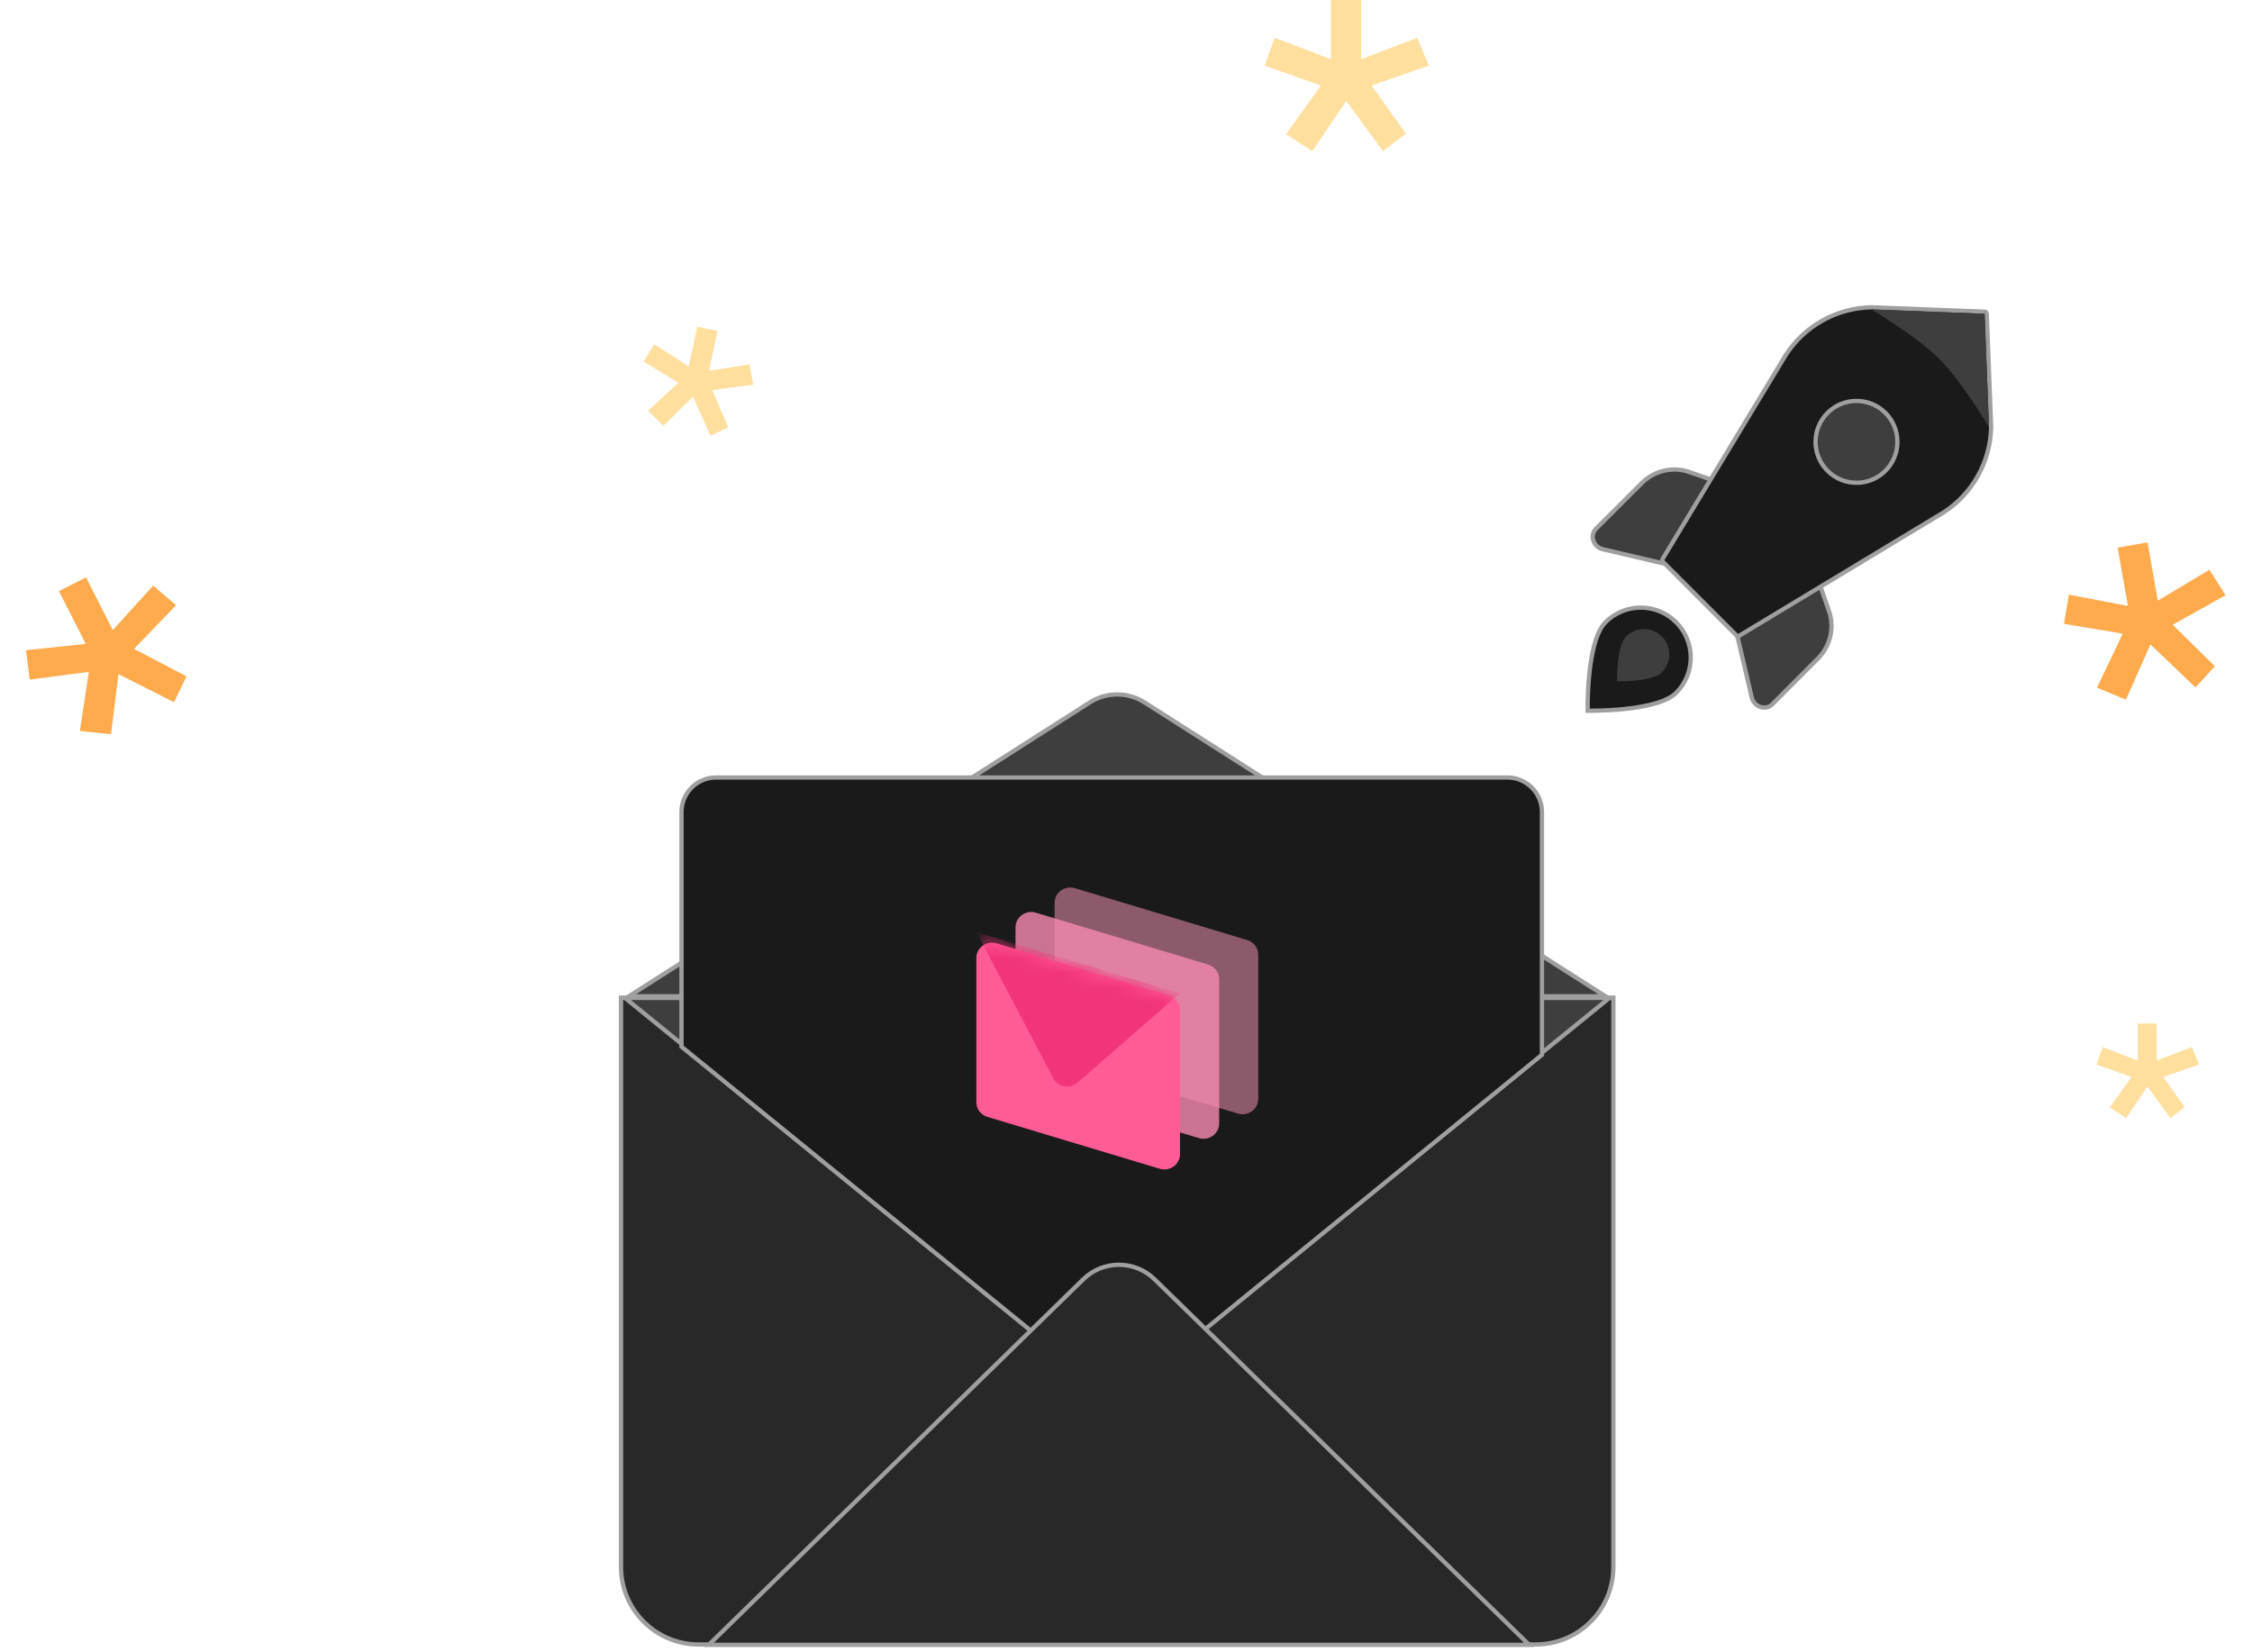 <svg width="154" height="113" viewBox="0 0 154 113" fill="none" xmlns="http://www.w3.org/2000/svg">
<path d="M42.467 68.24H110.328V107.151C110.328 110.083 107.951 112.46 105.019 112.46H47.776C44.844 112.46 42.467 110.083 42.467 107.151V68.24Z" fill="#282828" stroke="#9F9F9F" stroke-width="0.293"/>
<path d="M74.196 93.82L42.733 68.24H110.062L78.599 93.82C77.317 94.863 75.478 94.863 74.196 93.82Z" fill="#3E3E3E" stroke="#9F9F9F" stroke-width="0.293"/>
<path d="M78.273 48.038L109.787 68.131L43.007 68.131L74.52 48.038C75.665 47.308 77.129 47.308 78.273 48.038Z" fill="#3E3E3E" stroke="#9F9F9F" stroke-width="0.293"/>
<path d="M105.392 72.177L105.446 72.133V72.063V55.533C105.446 54.228 104.388 53.17 103.083 53.17H48.966C47.661 53.17 46.603 54.228 46.603 55.533V71.509V71.579L46.658 71.623L76.302 95.726L76.394 95.802L76.487 95.726L105.392 72.177Z" fill="#1A1A1A" stroke="#9F9F9F" stroke-width="0.293"/>
<path d="M78.954 87.486L104.57 112.486L48.463 112.486L74.079 87.486C75.434 86.162 77.598 86.162 78.954 87.486Z" fill="#282828" stroke="#9F9F9F" stroke-width="0.293"/>
<path opacity="0.5" fill-rule="evenodd" clip-rule="evenodd" d="M72.117 61.74C72.117 61.035 72.815 60.531 73.504 60.739L85.288 64.287C85.738 64.422 86.044 64.829 86.044 65.289V75.152C86.044 75.857 85.347 76.362 84.658 76.154L72.874 72.606C72.424 72.47 72.117 72.064 72.117 71.603V61.74Z" fill="#FF9ABF"/>
<path opacity="0.8" fill-rule="evenodd" clip-rule="evenodd" d="M69.445 63.416C69.445 62.711 70.143 62.207 70.832 62.414L82.616 65.963C83.066 66.098 83.373 66.505 83.373 66.965V76.828C83.373 77.533 82.675 78.037 81.986 77.83L70.202 74.281C69.752 74.146 69.445 73.74 69.445 73.279V63.416Z" fill="#F789B2"/>
<path fill-rule="evenodd" clip-rule="evenodd" d="M66.766 65.514C66.766 64.809 67.463 64.305 68.152 64.512L79.937 68.06C80.386 68.196 80.693 68.602 80.693 69.062V78.925C80.693 79.631 79.996 80.135 79.307 79.927L67.522 76.379C67.072 76.244 66.766 75.837 66.766 75.377V65.514Z" fill="#FF5B97"/>
<mask id="mask0_19763_42471" style="mask-type:luminance" maskUnits="userSpaceOnUse" x="66" y="64" width="15" height="16">
<path fill-rule="evenodd" clip-rule="evenodd" d="M66.766 65.514C66.766 64.809 67.463 64.305 68.152 64.512L79.937 68.06C80.386 68.196 80.693 68.602 80.693 69.062V78.925C80.693 79.631 79.996 80.135 79.307 79.927L67.522 76.379C67.072 76.244 66.766 75.837 66.766 75.377V65.514Z" fill="white"/>
</mask>
<g mask="url(#mask0_19763_42471)">
<g style="mix-blend-mode:multiply">
<path fill-rule="evenodd" clip-rule="evenodd" d="M66.766 63.734L80.693 67.928L73.69 74.033C73.167 74.489 72.346 74.34 72.025 73.731L66.766 63.734Z" fill="#F2357A"/>
</g>
</g>
<path d="M147.561 41.076L146.855 37.092L144.812 37.453L145.518 41.438L141.48 40.668L141.142 42.662L145.163 43.331L143.401 47.027L145.377 47.851L147.054 44.066L150.131 47.009L151.464 45.564L148.578 42.726L152.191 40.704L151.089 38.966L147.561 41.076Z" fill="#FFAA4C"/>
<path d="M7.714 43.091L5.881 39.484L4.032 40.424L5.865 44.031L1.777 44.468L2.033 46.474L6.075 45.946L5.463 49.995L7.593 50.209L8.098 46.1L11.898 48.021L12.753 46.252L9.167 44.374L12.037 41.39L10.477 40.047L7.714 43.091Z" fill="#FFAA4C"/>
<path d="M48.483 25.357L49.059 22.635L47.675 22.342L47.099 25.064L44.742 23.538L44.017 24.723L46.388 26.181L44.325 28.087L45.364 29.119L47.396 27.135L48.586 29.801L49.8 29.221L48.703 26.671L51.507 26.308L51.256 24.916L48.483 25.357Z" fill="#FFDF9E"/>
<path d="M93.081 4.046V0H91.007V4.046L87.164 2.584L86.484 4.488L90.327 5.848L87.947 9.181L89.749 10.337L92.061 6.903L94.577 10.337L96.141 9.147L93.795 5.848L97.705 4.488L96.923 2.584L93.081 4.046Z" fill="#FFDF9E"/>
<path d="M147.486 72.524V69.992H146.189V72.524L143.785 71.609L143.359 72.8L145.763 73.651L144.274 75.736L145.402 76.459L146.848 74.311L148.422 76.459L149.401 75.715L147.933 73.651L150.38 72.8L149.89 71.609L147.486 72.524Z" fill="#FFDF9E"/>
<path d="M117.374 32.92L115.584 32.304C115.037 32.097 114.438 32.053 113.858 32.175C113.278 32.297 112.741 32.581 112.311 32.994L109.133 36.164C109.031 36.271 108.961 36.403 108.931 36.546C108.9 36.688 108.91 36.836 108.96 36.971C109.009 37.116 109.094 37.246 109.207 37.349C109.32 37.452 109.457 37.524 109.607 37.56L113.923 38.572" fill="#3E3E3E"/>
<path d="M117.374 32.92L115.584 32.304C115.037 32.097 114.438 32.053 113.858 32.175C113.278 32.297 112.741 32.581 112.311 32.994L109.133 36.164C109.031 36.271 108.961 36.403 108.931 36.546C108.9 36.688 108.91 36.836 108.96 36.971C109.009 37.116 109.094 37.246 109.207 37.349C109.32 37.452 109.457 37.524 109.607 37.56L113.923 38.572L117.374 32.92Z" stroke="#9F9F9F" stroke-width="0.293" stroke-linecap="round" stroke-linejoin="round"/>
<path d="M124.431 39.931L125.048 41.72C125.254 42.268 125.299 42.867 125.177 43.447C125.054 44.027 124.77 44.563 124.357 44.994L121.187 48.172C121.081 48.273 120.949 48.343 120.806 48.374C120.663 48.404 120.516 48.394 120.38 48.344C120.235 48.295 120.105 48.21 120.003 48.097C119.9 47.985 119.827 47.847 119.792 47.698L118.779 43.382" fill="#3E3E3E"/>
<path d="M124.431 39.931L125.048 41.72C125.254 42.268 125.299 42.867 125.177 43.447C125.054 44.027 124.77 44.563 124.357 44.994L121.187 48.172C121.081 48.273 120.949 48.343 120.806 48.374C120.663 48.404 120.516 48.394 120.38 48.344C120.235 48.295 120.105 48.21 120.003 48.097C119.9 47.985 119.827 47.847 119.792 47.698L118.779 43.382L124.431 39.931Z" stroke="#9F9F9F" stroke-width="0.293" stroke-linecap="round" stroke-linejoin="round"/>
<path d="M136.162 29.215L136.162 29.215L136.162 29.206L135.861 21.455C135.858 21.378 135.797 21.317 135.72 21.314L127.97 21.014L127.97 21.014L127.961 21.014C126.791 21.038 125.646 21.349 124.625 21.921C123.605 22.492 122.741 23.306 122.11 24.29L122.11 24.29L122.108 24.294L113.69 38.233C113.656 38.291 113.665 38.365 113.712 38.413L118.749 43.456C118.797 43.504 118.871 43.513 118.929 43.478L132.868 35.068L132.868 35.068L132.872 35.066C133.859 34.437 134.676 33.574 135.25 32.553C135.824 31.533 136.137 30.386 136.162 29.215Z" fill="#1A1A1A" stroke="#9F9F9F" stroke-width="0.293" stroke-linecap="round" stroke-linejoin="round"/>
<path d="M135.713 21.459L136.014 29.21C136.014 29.21 134.213 26.142 132.621 24.551C131.03 22.96 127.962 21.159 127.962 21.159L135.713 21.459Z" fill="#3E3E3E"/>
<path d="M126.953 33.016C128.499 33.016 129.752 31.763 129.752 30.217C129.752 28.671 128.499 27.417 126.953 27.417C125.407 27.417 124.154 28.671 124.154 30.217C124.154 31.763 125.407 33.016 126.953 33.016Z" fill="#3E3E3E" stroke="#9F9F9F" stroke-width="0.293" stroke-linecap="round" stroke-linejoin="round"/>
<path d="M114.619 47.384C114.298 47.705 113.761 47.949 113.112 48.13C112.467 48.31 111.733 48.423 111.037 48.493C110.342 48.563 109.689 48.59 109.21 48.599C108.97 48.604 108.775 48.604 108.639 48.604C108.613 48.603 108.59 48.603 108.568 48.603C108.568 48.582 108.568 48.558 108.568 48.533C108.567 48.397 108.567 48.201 108.572 47.962C108.581 47.482 108.608 46.83 108.678 46.135C108.748 45.438 108.861 44.704 109.041 44.059C109.223 43.411 109.467 42.873 109.787 42.553C111.122 41.218 113.285 41.218 114.619 42.553C115.953 43.887 115.953 46.05 114.619 47.384Z" fill="#1A1A1A" stroke="#9F9F9F" stroke-width="0.293"/>
<path d="M113.646 45.976C112.97 46.651 110.586 46.587 110.586 46.587C110.586 46.587 110.522 44.204 111.198 43.528C111.874 42.852 112.97 42.852 113.646 43.528C114.321 44.204 114.321 45.3 113.646 45.976Z" fill="#3E3E3E"/>
</svg>
